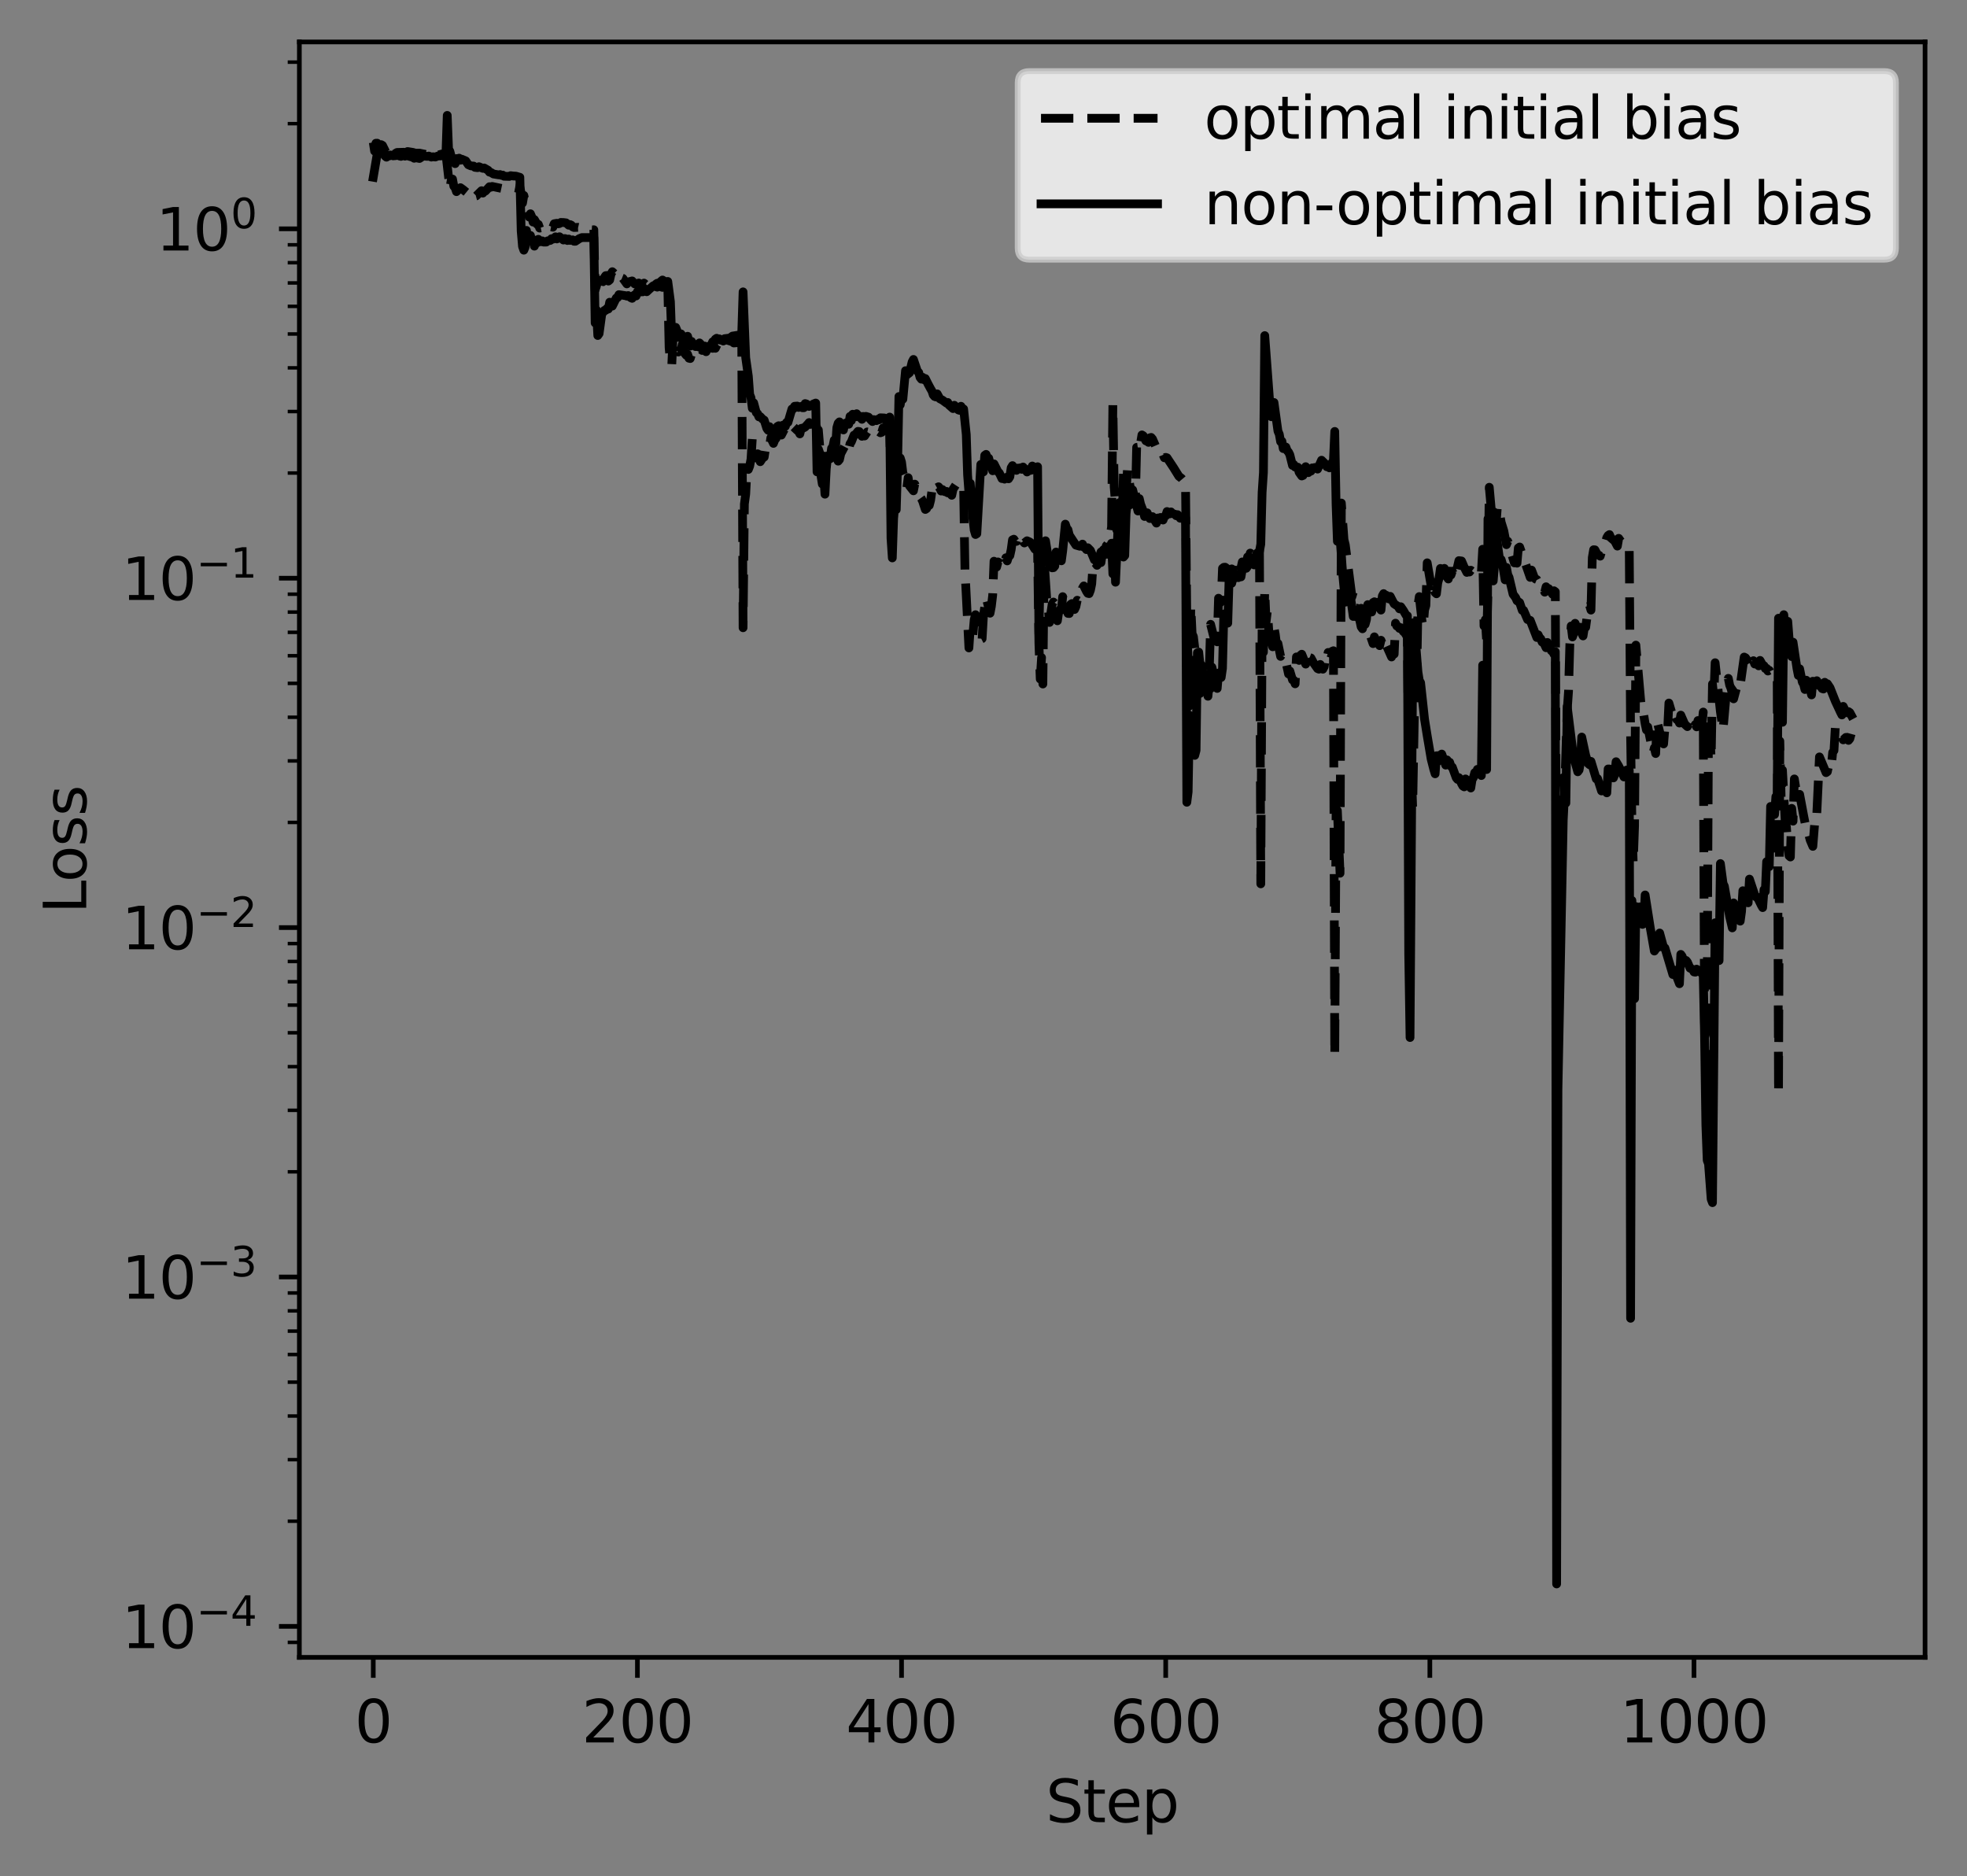 <?xml version="1.0" encoding="utf-8" standalone="no"?>
<!DOCTYPE svg PUBLIC "-//W3C//DTD SVG 1.1//EN"
  "http://www.w3.org/Graphics/SVG/1.1/DTD/svg11.dtd">
<svg xmlns:xlink="http://www.w3.org/1999/xlink" width="337.578pt" height="321.956pt" viewBox="0 0 337.578 321.956" xmlns="http://www.w3.org/2000/svg" version="1.1">
 <rect x="0" y="0" width="337.578" height="321.956" fill="#808080" stroke="none"/>
 <defs>
  <style type="text/css">*{stroke-linejoin: round; stroke-linecap: butt}</style>
 </defs>
 <g id="figure_1">
  <g id="patch_1">
   <path d="M 0 321.956 
L 337.578 321.956 
L 337.578 0 
L 0 0 
L 0 321.956 
z
" style="fill: none"/>
  </g>
  <g id="axes_1">
   <g id="patch_2">
    <path d="M 51.378 284.4 
L 330.378 284.4 
L 330.378 7.2 
L 51.378 7.2 
L 51.378 284.4 
z
" style="fill: none"/>
   </g>
   <g id="matplotlib.axis_1">
    <g id="xtick_1">
     <g id="line2d_1">
      <defs>
       <path id="ma3cf58ed29" d="M 0 0 
L 0 3.5 
" style="stroke: #000000; stroke-width: 0.8"/>
      </defs>
      <g>
       <use xlink:href="#ma3cf58ed29" x="64.06" y="284.4" style="stroke: #000000; stroke-width: 0.8"/>
      </g>
     </g>
     <g id="text_1">
      <!-- 0 -->
      <g transform="translate(60.879 298.998) scale(0.1 -0.1)">
       <defs>
        <path id="DejaVuSans-30" d="M 2034 4250 
Q 1547 4250 1301 3770 
Q 1056 3291 1056 2328 
Q 1056 1369 1301 889 
Q 1547 409 2034 409 
Q 2525 409 2770 889 
Q 3016 1369 3016 2328 
Q 3016 3291 2770 3770 
Q 2525 4250 2034 4250 
z
M 2034 4750 
Q 2819 4750 3233 4129 
Q 3647 3509 3647 2328 
Q 3647 1150 3233 529 
Q 2819 -91 2034 -91 
Q 1250 -91 836 529 
Q 422 1150 422 2328 
Q 422 3509 836 4129 
Q 1250 4750 2034 4750 
z
" transform="scale(0.016)"/>
       </defs>
       <use xlink:href="#DejaVuSans-30"/>
      </g>
     </g>
    </g>
    <g id="xtick_2">
     <g id="line2d_2">
      <g>
       <use xlink:href="#ma3cf58ed29" x="109.393" y="284.4" style="stroke: #000000; stroke-width: 0.8"/>
      </g>
     </g>
     <g id="text_2">
      <!-- 200 -->
      <g transform="translate(99.849 298.998) scale(0.1 -0.1)">
       <defs>
        <path id="DejaVuSans-32" d="M 1228 531 
L 3431 531 
L 3431 0 
L 469 0 
L 469 531 
Q 828 903 1448 1529 
Q 2069 2156 2228 2338 
Q 2531 2678 2651 2914 
Q 2772 3150 2772 3378 
Q 2772 3750 2511 3984 
Q 2250 4219 1831 4219 
Q 1534 4219 1204 4116 
Q 875 4013 500 3803 
L 500 4441 
Q 881 4594 1212 4672 
Q 1544 4750 1819 4750 
Q 2544 4750 2975 4387 
Q 3406 4025 3406 3419 
Q 3406 3131 3298 2873 
Q 3191 2616 2906 2266 
Q 2828 2175 2409 1742 
Q 1991 1309 1228 531 
z
" transform="scale(0.016)"/>
       </defs>
       <use xlink:href="#DejaVuSans-32"/>
       <use xlink:href="#DejaVuSans-30" x="63.623"/>
       <use xlink:href="#DejaVuSans-30" x="127.246"/>
      </g>
     </g>
    </g>
    <g id="xtick_3">
     <g id="line2d_3">
      <g>
       <use xlink:href="#ma3cf58ed29" x="154.725" y="284.4" style="stroke: #000000; stroke-width: 0.8"/>
      </g>
     </g>
     <g id="text_3">
      <!-- 400 -->
      <g transform="translate(145.182 298.998) scale(0.1 -0.1)">
       <defs>
        <path id="DejaVuSans-34" d="M 2419 4116 
L 825 1625 
L 2419 1625 
L 2419 4116 
z
M 2253 4666 
L 3047 4666 
L 3047 1625 
L 3713 1625 
L 3713 1100 
L 3047 1100 
L 3047 0 
L 2419 0 
L 2419 1100 
L 313 1100 
L 313 1709 
L 2253 4666 
z
" transform="scale(0.016)"/>
       </defs>
       <use xlink:href="#DejaVuSans-34"/>
       <use xlink:href="#DejaVuSans-30" x="63.623"/>
       <use xlink:href="#DejaVuSans-30" x="127.246"/>
      </g>
     </g>
    </g>
    <g id="xtick_4">
     <g id="line2d_4">
      <g>
       <use xlink:href="#ma3cf58ed29" x="200.058" y="284.4" style="stroke: #000000; stroke-width: 0.8"/>
      </g>
     </g>
     <g id="text_4">
      <!-- 600 -->
      <g transform="translate(190.514 298.998) scale(0.1 -0.1)">
       <defs>
        <path id="DejaVuSans-36" d="M 2113 2584 
Q 1688 2584 1439 2293 
Q 1191 2003 1191 1497 
Q 1191 994 1439 701 
Q 1688 409 2113 409 
Q 2538 409 2786 701 
Q 3034 994 3034 1497 
Q 3034 2003 2786 2293 
Q 2538 2584 2113 2584 
z
M 3366 4563 
L 3366 3988 
Q 3128 4100 2886 4159 
Q 2644 4219 2406 4219 
Q 1781 4219 1451 3797 
Q 1122 3375 1075 2522 
Q 1259 2794 1537 2939 
Q 1816 3084 2150 3084 
Q 2853 3084 3261 2657 
Q 3669 2231 3669 1497 
Q 3669 778 3244 343 
Q 2819 -91 2113 -91 
Q 1303 -91 875 529 
Q 447 1150 447 2328 
Q 447 3434 972 4092 
Q 1497 4750 2381 4750 
Q 2619 4750 2861 4703 
Q 3103 4656 3366 4563 
z
" transform="scale(0.016)"/>
       </defs>
       <use xlink:href="#DejaVuSans-36"/>
       <use xlink:href="#DejaVuSans-30" x="63.623"/>
       <use xlink:href="#DejaVuSans-30" x="127.246"/>
      </g>
     </g>
    </g>
    <g id="xtick_5">
     <g id="line2d_5">
      <g>
       <use xlink:href="#ma3cf58ed29" x="245.391" y="284.4" style="stroke: #000000; stroke-width: 0.8"/>
      </g>
     </g>
     <g id="text_5">
      <!-- 800 -->
      <g transform="translate(235.847 298.998) scale(0.1 -0.1)">
       <defs>
        <path id="DejaVuSans-38" d="M 2034 2216 
Q 1584 2216 1326 1975 
Q 1069 1734 1069 1313 
Q 1069 891 1326 650 
Q 1584 409 2034 409 
Q 2484 409 2743 651 
Q 3003 894 3003 1313 
Q 3003 1734 2745 1975 
Q 2488 2216 2034 2216 
z
M 1403 2484 
Q 997 2584 770 2862 
Q 544 3141 544 3541 
Q 544 4100 942 4425 
Q 1341 4750 2034 4750 
Q 2731 4750 3128 4425 
Q 3525 4100 3525 3541 
Q 3525 3141 3298 2862 
Q 3072 2584 2669 2484 
Q 3125 2378 3379 2068 
Q 3634 1759 3634 1313 
Q 3634 634 3220 271 
Q 2806 -91 2034 -91 
Q 1263 -91 848 271 
Q 434 634 434 1313 
Q 434 1759 690 2068 
Q 947 2378 1403 2484 
z
M 1172 3481 
Q 1172 3119 1398 2916 
Q 1625 2713 2034 2713 
Q 2441 2713 2670 2916 
Q 2900 3119 2900 3481 
Q 2900 3844 2670 4047 
Q 2441 4250 2034 4250 
Q 1625 4250 1398 4047 
Q 1172 3844 1172 3481 
z
" transform="scale(0.016)"/>
       </defs>
       <use xlink:href="#DejaVuSans-38"/>
       <use xlink:href="#DejaVuSans-30" x="63.623"/>
       <use xlink:href="#DejaVuSans-30" x="127.246"/>
      </g>
     </g>
    </g>
    <g id="xtick_6">
     <g id="line2d_6">
      <g>
       <use xlink:href="#ma3cf58ed29" x="290.723" y="284.4" style="stroke: #000000; stroke-width: 0.8"/>
      </g>
     </g>
     <g id="text_6">
      <!-- 1000 -->
      <g transform="translate(277.998 298.998) scale(0.1 -0.1)">
       <defs>
        <path id="DejaVuSans-31" d="M 794 531 
L 1825 531 
L 1825 4091 
L 703 3866 
L 703 4441 
L 1819 4666 
L 2450 4666 
L 2450 531 
L 3481 531 
L 3481 0 
L 794 0 
L 794 531 
z
" transform="scale(0.016)"/>
       </defs>
       <use xlink:href="#DejaVuSans-31"/>
       <use xlink:href="#DejaVuSans-30" x="63.623"/>
       <use xlink:href="#DejaVuSans-30" x="127.246"/>
       <use xlink:href="#DejaVuSans-30" x="190.869"/>
      </g>
     </g>
    </g>
    <g id="text_7">
     <!-- Step -->
     <g transform="translate(179.493 312.677) scale(0.1 -0.1)">
      <defs>
       <path id="DejaVuSans-53" d="M 3425 4513 
L 3425 3897 
Q 3066 4069 2747 4153 
Q 2428 4238 2131 4238 
Q 1616 4238 1336 4038 
Q 1056 3838 1056 3469 
Q 1056 3159 1242 3001 
Q 1428 2844 1947 2747 
L 2328 2669 
Q 3034 2534 3370 2195 
Q 3706 1856 3706 1288 
Q 3706 609 3251 259 
Q 2797 -91 1919 -91 
Q 1588 -91 1214 -16 
Q 841 59 441 206 
L 441 856 
Q 825 641 1194 531 
Q 1563 422 1919 422 
Q 2459 422 2753 634 
Q 3047 847 3047 1241 
Q 3047 1584 2836 1778 
Q 2625 1972 2144 2069 
L 1759 2144 
Q 1053 2284 737 2584 
Q 422 2884 422 3419 
Q 422 4038 858 4394 
Q 1294 4750 2059 4750 
Q 2388 4750 2728 4690 
Q 3069 4631 3425 4513 
z
" transform="scale(0.016)"/>
       <path id="DejaVuSans-74" d="M 1172 4494 
L 1172 3500 
L 2356 3500 
L 2356 3053 
L 1172 3053 
L 1172 1153 
Q 1172 725 1289 603 
Q 1406 481 1766 481 
L 2356 481 
L 2356 0 
L 1766 0 
Q 1100 0 847 248 
Q 594 497 594 1153 
L 594 3053 
L 172 3053 
L 172 3500 
L 594 3500 
L 594 4494 
L 1172 4494 
z
" transform="scale(0.016)"/>
       <path id="DejaVuSans-65" d="M 3597 1894 
L 3597 1613 
L 953 1613 
Q 991 1019 1311 708 
Q 1631 397 2203 397 
Q 2534 397 2845 478 
Q 3156 559 3463 722 
L 3463 178 
Q 3153 47 2828 -22 
Q 2503 -91 2169 -91 
Q 1331 -91 842 396 
Q 353 884 353 1716 
Q 353 2575 817 3079 
Q 1281 3584 2069 3584 
Q 2775 3584 3186 3129 
Q 3597 2675 3597 1894 
z
M 3022 2063 
Q 3016 2534 2758 2815 
Q 2500 3097 2075 3097 
Q 1594 3097 1305 2825 
Q 1016 2553 972 2059 
L 3022 2063 
z
" transform="scale(0.016)"/>
       <path id="DejaVuSans-70" d="M 1159 525 
L 1159 -1331 
L 581 -1331 
L 581 3500 
L 1159 3500 
L 1159 2969 
Q 1341 3281 1617 3432 
Q 1894 3584 2278 3584 
Q 2916 3584 3314 3078 
Q 3713 2572 3713 1747 
Q 3713 922 3314 415 
Q 2916 -91 2278 -91 
Q 1894 -91 1617 61 
Q 1341 213 1159 525 
z
M 3116 1747 
Q 3116 2381 2855 2742 
Q 2594 3103 2138 3103 
Q 1681 3103 1420 2742 
Q 1159 2381 1159 1747 
Q 1159 1113 1420 752 
Q 1681 391 2138 391 
Q 2594 391 2855 752 
Q 3116 1113 3116 1747 
z
" transform="scale(0.016)"/>
      </defs>
      <use xlink:href="#DejaVuSans-53"/>
      <use xlink:href="#DejaVuSans-74" x="63.477"/>
      <use xlink:href="#DejaVuSans-65" x="102.686"/>
      <use xlink:href="#DejaVuSans-70" x="164.209"/>
     </g>
    </g>
   </g>
   <g id="matplotlib.axis_2">
    <g id="ytick_1">
     <g id="line2d_7">
      <defs>
       <path id="mfd5522d1e9" d="M 0 0 
L -3.5 0 
" style="stroke: #000000; stroke-width: 0.8"/>
      </defs>
      <g>
       <use xlink:href="#mfd5522d1e9" x="51.378" y="279.08" style="stroke: #000000; stroke-width: 0.8"/>
      </g>
     </g>
     <g id="text_8">
      <!-- $\mathdefault{10^{-4}}$ -->
      <g transform="translate(20.878 282.88) scale(0.1 -0.1)">
       <defs>
        <path id="DejaVuSans-2212" d="M 678 2272 
L 4684 2272 
L 4684 1741 
L 678 1741 
L 678 2272 
z
" transform="scale(0.016)"/>
       </defs>
       <use xlink:href="#DejaVuSans-31" transform="translate(0 0.684)"/>
       <use xlink:href="#DejaVuSans-30" transform="translate(63.623 0.684)"/>
       <use xlink:href="#DejaVuSans-2212" transform="translate(128.203 38.966) scale(0.7)"/>
       <use xlink:href="#DejaVuSans-34" transform="translate(186.855 38.966) scale(0.7)"/>
      </g>
     </g>
    </g>
    <g id="ytick_2">
     <g id="line2d_8">
      <g>
       <use xlink:href="#mfd5522d1e9" x="51.378" y="219.127" style="stroke: #000000; stroke-width: 0.8"/>
      </g>
     </g>
     <g id="text_9">
      <!-- $\mathdefault{10^{-3}}$ -->
      <g transform="translate(20.878 222.926) scale(0.1 -0.1)">
       <defs>
        <path id="DejaVuSans-33" d="M 2597 2516 
Q 3050 2419 3304 2112 
Q 3559 1806 3559 1356 
Q 3559 666 3084 287 
Q 2609 -91 1734 -91 
Q 1441 -91 1130 -33 
Q 819 25 488 141 
L 488 750 
Q 750 597 1062 519 
Q 1375 441 1716 441 
Q 2309 441 2620 675 
Q 2931 909 2931 1356 
Q 2931 1769 2642 2001 
Q 2353 2234 1838 2234 
L 1294 2234 
L 1294 2753 
L 1863 2753 
Q 2328 2753 2575 2939 
Q 2822 3125 2822 3475 
Q 2822 3834 2567 4026 
Q 2313 4219 1838 4219 
Q 1578 4219 1281 4162 
Q 984 4106 628 3988 
L 628 4550 
Q 988 4650 1302 4700 
Q 1616 4750 1894 4750 
Q 2613 4750 3031 4423 
Q 3450 4097 3450 3541 
Q 3450 3153 3228 2886 
Q 3006 2619 2597 2516 
z
" transform="scale(0.016)"/>
       </defs>
       <use xlink:href="#DejaVuSans-31" transform="translate(0 0.766)"/>
       <use xlink:href="#DejaVuSans-30" transform="translate(63.623 0.766)"/>
       <use xlink:href="#DejaVuSans-2212" transform="translate(128.203 39.047) scale(0.7)"/>
       <use xlink:href="#DejaVuSans-33" transform="translate(186.855 39.047) scale(0.7)"/>
      </g>
     </g>
    </g>
    <g id="ytick_3">
     <g id="line2d_9">
      <g>
       <use xlink:href="#mfd5522d1e9" x="51.378" y="159.173" style="stroke: #000000; stroke-width: 0.8"/>
      </g>
     </g>
     <g id="text_10">
      <!-- $\mathdefault{10^{-2}}$ -->
      <g transform="translate(20.878 162.973) scale(0.1 -0.1)">
       <use xlink:href="#DejaVuSans-31" transform="translate(0 0.766)"/>
       <use xlink:href="#DejaVuSans-30" transform="translate(63.623 0.766)"/>
       <use xlink:href="#DejaVuSans-2212" transform="translate(128.203 39.047) scale(0.7)"/>
       <use xlink:href="#DejaVuSans-32" transform="translate(186.855 39.047) scale(0.7)"/>
      </g>
     </g>
    </g>
    <g id="ytick_4">
     <g id="line2d_10">
      <g>
       <use xlink:href="#mfd5522d1e9" x="51.378" y="99.22" style="stroke: #000000; stroke-width: 0.8"/>
      </g>
     </g>
     <g id="text_11">
      <!-- $\mathdefault{10^{-1}}$ -->
      <g transform="translate(20.878 103.019) scale(0.1 -0.1)">
       <use xlink:href="#DejaVuSans-31" transform="translate(0 0.684)"/>
       <use xlink:href="#DejaVuSans-30" transform="translate(63.623 0.684)"/>
       <use xlink:href="#DejaVuSans-2212" transform="translate(128.203 38.966) scale(0.7)"/>
       <use xlink:href="#DejaVuSans-31" transform="translate(186.855 38.966) scale(0.7)"/>
      </g>
     </g>
    </g>
    <g id="ytick_5">
     <g id="line2d_11">
      <g>
       <use xlink:href="#mfd5522d1e9" x="51.378" y="39.266" style="stroke: #000000; stroke-width: 0.8"/>
      </g>
     </g>
     <g id="text_12">
      <!-- $\mathdefault{10^{0}}$ -->
      <g transform="translate(26.778 43.065) scale(0.1 -0.1)">
       <use xlink:href="#DejaVuSans-31" transform="translate(0 0.766)"/>
       <use xlink:href="#DejaVuSans-30" transform="translate(63.623 0.766)"/>
       <use xlink:href="#DejaVuSans-30" transform="translate(128.203 39.047) scale(0.7)"/>
      </g>
     </g>
    </g>
    <g id="ytick_6">
     <g id="line2d_12">
      <defs>
       <path id="me88655ebff" d="M 0 0 
L -2 0 
" style="stroke: #000000; stroke-width: 0.6"/>
      </defs>
      <g>
       <use xlink:href="#me88655ebff" x="51.378" y="281.824" style="stroke: #000000; stroke-width: 0.6"/>
      </g>
     </g>
    </g>
    <g id="ytick_7">
     <g id="line2d_13">
      <g>
       <use xlink:href="#me88655ebff" x="51.378" y="261.033" style="stroke: #000000; stroke-width: 0.6"/>
      </g>
     </g>
    </g>
    <g id="ytick_8">
     <g id="line2d_14">
      <g>
       <use xlink:href="#me88655ebff" x="51.378" y="250.475" style="stroke: #000000; stroke-width: 0.6"/>
      </g>
     </g>
    </g>
    <g id="ytick_9">
     <g id="line2d_15">
      <g>
       <use xlink:href="#me88655ebff" x="51.378" y="242.985" style="stroke: #000000; stroke-width: 0.6"/>
      </g>
     </g>
    </g>
    <g id="ytick_10">
     <g id="line2d_16">
      <g>
       <use xlink:href="#me88655ebff" x="51.378" y="237.175" style="stroke: #000000; stroke-width: 0.6"/>
      </g>
     </g>
    </g>
    <g id="ytick_11">
     <g id="line2d_17">
      <g>
       <use xlink:href="#me88655ebff" x="51.378" y="232.428" style="stroke: #000000; stroke-width: 0.6"/>
      </g>
     </g>
    </g>
    <g id="ytick_12">
     <g id="line2d_18">
      <g>
       <use xlink:href="#me88655ebff" x="51.378" y="228.414" style="stroke: #000000; stroke-width: 0.6"/>
      </g>
     </g>
    </g>
    <g id="ytick_13">
     <g id="line2d_19">
      <g>
       <use xlink:href="#me88655ebff" x="51.378" y="224.937" style="stroke: #000000; stroke-width: 0.6"/>
      </g>
     </g>
    </g>
    <g id="ytick_14">
     <g id="line2d_20">
      <g>
       <use xlink:href="#me88655ebff" x="51.378" y="221.87" style="stroke: #000000; stroke-width: 0.6"/>
      </g>
     </g>
    </g>
    <g id="ytick_15">
     <g id="line2d_21">
      <g>
       <use xlink:href="#me88655ebff" x="51.378" y="201.079" style="stroke: #000000; stroke-width: 0.6"/>
      </g>
     </g>
    </g>
    <g id="ytick_16">
     <g id="line2d_22">
      <g>
       <use xlink:href="#me88655ebff" x="51.378" y="190.522" style="stroke: #000000; stroke-width: 0.6"/>
      </g>
     </g>
    </g>
    <g id="ytick_17">
     <g id="line2d_23">
      <g>
       <use xlink:href="#me88655ebff" x="51.378" y="183.031" style="stroke: #000000; stroke-width: 0.6"/>
      </g>
     </g>
    </g>
    <g id="ytick_18">
     <g id="line2d_24">
      <g>
       <use xlink:href="#me88655ebff" x="51.378" y="177.221" style="stroke: #000000; stroke-width: 0.6"/>
      </g>
     </g>
    </g>
    <g id="ytick_19">
     <g id="line2d_25">
      <g>
       <use xlink:href="#me88655ebff" x="51.378" y="172.474" style="stroke: #000000; stroke-width: 0.6"/>
      </g>
     </g>
    </g>
    <g id="ytick_20">
     <g id="line2d_26">
      <g>
       <use xlink:href="#me88655ebff" x="51.378" y="168.46" style="stroke: #000000; stroke-width: 0.6"/>
      </g>
     </g>
    </g>
    <g id="ytick_21">
     <g id="line2d_27">
      <g>
       <use xlink:href="#me88655ebff" x="51.378" y="164.983" style="stroke: #000000; stroke-width: 0.6"/>
      </g>
     </g>
    </g>
    <g id="ytick_22">
     <g id="line2d_28">
      <g>
       <use xlink:href="#me88655ebff" x="51.378" y="161.917" style="stroke: #000000; stroke-width: 0.6"/>
      </g>
     </g>
    </g>
    <g id="ytick_23">
     <g id="line2d_29">
      <g>
       <use xlink:href="#me88655ebff" x="51.378" y="141.125" style="stroke: #000000; stroke-width: 0.6"/>
      </g>
     </g>
    </g>
    <g id="ytick_24">
     <g id="line2d_30">
      <g>
       <use xlink:href="#me88655ebff" x="51.378" y="130.568" style="stroke: #000000; stroke-width: 0.6"/>
      </g>
     </g>
    </g>
    <g id="ytick_25">
     <g id="line2d_31">
      <g>
       <use xlink:href="#me88655ebff" x="51.378" y="123.078" style="stroke: #000000; stroke-width: 0.6"/>
      </g>
     </g>
    </g>
    <g id="ytick_26">
     <g id="line2d_32">
      <g>
       <use xlink:href="#me88655ebff" x="51.378" y="117.268" style="stroke: #000000; stroke-width: 0.6"/>
      </g>
     </g>
    </g>
    <g id="ytick_27">
     <g id="line2d_33">
      <g>
       <use xlink:href="#me88655ebff" x="51.378" y="112.52" style="stroke: #000000; stroke-width: 0.6"/>
      </g>
     </g>
    </g>
    <g id="ytick_28">
     <g id="line2d_34">
      <g>
       <use xlink:href="#me88655ebff" x="51.378" y="108.507" style="stroke: #000000; stroke-width: 0.6"/>
      </g>
     </g>
    </g>
    <g id="ytick_29">
     <g id="line2d_35">
      <g>
       <use xlink:href="#me88655ebff" x="51.378" y="105.03" style="stroke: #000000; stroke-width: 0.6"/>
      </g>
     </g>
    </g>
    <g id="ytick_30">
     <g id="line2d_36">
      <g>
       <use xlink:href="#me88655ebff" x="51.378" y="101.963" style="stroke: #000000; stroke-width: 0.6"/>
      </g>
     </g>
    </g>
    <g id="ytick_31">
     <g id="line2d_37">
      <g>
       <use xlink:href="#me88655ebff" x="51.378" y="81.172" style="stroke: #000000; stroke-width: 0.6"/>
      </g>
     </g>
    </g>
    <g id="ytick_32">
     <g id="line2d_38">
      <g>
       <use xlink:href="#me88655ebff" x="51.378" y="70.615" style="stroke: #000000; stroke-width: 0.6"/>
      </g>
     </g>
    </g>
    <g id="ytick_33">
     <g id="line2d_39">
      <g>
       <use xlink:href="#me88655ebff" x="51.378" y="63.124" style="stroke: #000000; stroke-width: 0.6"/>
      </g>
     </g>
    </g>
    <g id="ytick_34">
     <g id="line2d_40">
      <g>
       <use xlink:href="#me88655ebff" x="51.378" y="57.314" style="stroke: #000000; stroke-width: 0.6"/>
      </g>
     </g>
    </g>
    <g id="ytick_35">
     <g id="line2d_41">
      <g>
       <use xlink:href="#me88655ebff" x="51.378" y="52.567" style="stroke: #000000; stroke-width: 0.6"/>
      </g>
     </g>
    </g>
    <g id="ytick_36">
     <g id="line2d_42">
      <g>
       <use xlink:href="#me88655ebff" x="51.378" y="48.553" style="stroke: #000000; stroke-width: 0.6"/>
      </g>
     </g>
    </g>
    <g id="ytick_37">
     <g id="line2d_43">
      <g>
       <use xlink:href="#me88655ebff" x="51.378" y="45.076" style="stroke: #000000; stroke-width: 0.6"/>
      </g>
     </g>
    </g>
    <g id="ytick_38">
     <g id="line2d_44">
      <g>
       <use xlink:href="#me88655ebff" x="51.378" y="42.009" style="stroke: #000000; stroke-width: 0.6"/>
      </g>
     </g>
    </g>
    <g id="ytick_39">
     <g id="line2d_45">
      <g>
       <use xlink:href="#me88655ebff" x="51.378" y="21.218" style="stroke: #000000; stroke-width: 0.6"/>
      </g>
     </g>
    </g>
    <g id="ytick_40">
     <g id="line2d_46">
      <g>
       <use xlink:href="#me88655ebff" x="51.378" y="10.661" style="stroke: #000000; stroke-width: 0.6"/>
      </g>
     </g>
    </g>
    <g id="text_13">
     <!-- Loss -->
     <g transform="translate(14.798 156.767) rotate(-90) scale(0.1 -0.1)">
      <defs>
       <path id="DejaVuSans-4c" d="M 628 4666 
L 1259 4666 
L 1259 531 
L 3531 531 
L 3531 0 
L 628 0 
L 628 4666 
z
" transform="scale(0.016)"/>
       <path id="DejaVuSans-6f" d="M 1959 3097 
Q 1497 3097 1228 2736 
Q 959 2375 959 1747 
Q 959 1119 1226 758 
Q 1494 397 1959 397 
Q 2419 397 2687 759 
Q 2956 1122 2956 1747 
Q 2956 2369 2687 2733 
Q 2419 3097 1959 3097 
z
M 1959 3584 
Q 2709 3584 3137 3096 
Q 3566 2609 3566 1747 
Q 3566 888 3137 398 
Q 2709 -91 1959 -91 
Q 1206 -91 779 398 
Q 353 888 353 1747 
Q 353 2609 779 3096 
Q 1206 3584 1959 3584 
z
" transform="scale(0.016)"/>
       <path id="DejaVuSans-73" d="M 2834 3397 
L 2834 2853 
Q 2591 2978 2328 3040 
Q 2066 3103 1784 3103 
Q 1356 3103 1142 2972 
Q 928 2841 928 2578 
Q 928 2378 1081 2264 
Q 1234 2150 1697 2047 
L 1894 2003 
Q 2506 1872 2764 1633 
Q 3022 1394 3022 966 
Q 3022 478 2636 193 
Q 2250 -91 1575 -91 
Q 1294 -91 989 -36 
Q 684 19 347 128 
L 347 722 
Q 666 556 975 473 
Q 1284 391 1588 391 
Q 1994 391 2212 530 
Q 2431 669 2431 922 
Q 2431 1156 2273 1281 
Q 2116 1406 1581 1522 
L 1381 1569 
Q 847 1681 609 1914 
Q 372 2147 372 2553 
Q 372 3047 722 3315 
Q 1072 3584 1716 3584 
Q 2034 3584 2315 3537 
Q 2597 3491 2834 3397 
z
" transform="scale(0.016)"/>
      </defs>
      <use xlink:href="#DejaVuSans-4c"/>
      <use xlink:href="#DejaVuSans-6f" x="53.963"/>
      <use xlink:href="#DejaVuSans-73" x="115.145"/>
      <use xlink:href="#DejaVuSans-73" x="167.244"/>
     </g>
    </g>
   </g>
   <g id="line2d_47">
    <path d="M 64.06 24.444 
L 64.287 25.923 
L 64.513 24.579 
L 64.74 24.573 
L 65.193 25.085 
L 65.42 24.82 
L 65.647 24.954 
L 66.1 25.87 
L 66.327 26.5 
L 66.553 26.501 
L 66.78 26.021 
L 67.46 26.577 
L 68.14 26.159 
L 69.273 26.127 
L 69.5 26.225 
L 69.953 26.003 
L 70.86 26.149 
L 71.313 26.283 
L 71.993 26.278 
L 72.9 26.464 
L 73.353 26.589 
L 74.26 26.826 
L 74.486 26.63 
L 75.166 26.619 
L 75.846 26.426 
L 76.073 26.516 
L 76.526 26.426 
L 77.206 32.337 
L 77.433 30.957 
L 77.66 30.73 
L 77.886 31.953 
L 78.113 32.221 
L 78.34 32.886 
L 79.02 32.206 
L 79.473 32.533 
L 80.833 33.643 
L 81.06 33.277 
L 81.286 33.192 
L 81.513 33.672 
L 81.74 33.612 
L 82.646 32.723 
L 82.873 33.134 
L 83.1 32.838 
L 83.326 32.782 
L 84.006 32.04 
L 84.233 32.134 
L 84.46 31.99 
L 86.273 32.375 
L 86.726 32.258 
L 87.406 32.298 
L 88.086 32.16 
L 88.766 32.292 
L 88.993 32.385 
L 89.22 32.124 
L 89.446 33.155 
L 89.673 34.847 
L 89.9 33.527 
L 90.806 37.237 
L 91.033 36.68 
L 91.26 37.207 
L 91.486 38.109 
L 91.713 37.676 
L 92.166 38.478 
L 92.393 38.502 
L 92.62 39.139 
L 92.846 39.094 
L 93.073 38.761 
L 93.526 38.879 
L 93.753 38.583 
L 94.206 39.1 
L 94.433 38.907 
L 94.886 38.989 
L 95.113 38.391 
L 95.566 38.309 
L 95.793 38.407 
L 96.019 38.358 
L 96.246 38.17 
L 96.699 38.183 
L 97.153 38.243 
L 97.606 38.647 
L 97.833 38.537 
L 98.059 38.644 
L 98.286 38.935 
L 98.513 39.037 
L 99.193 39.007 
L 99.646 39.11 
L 100.099 39.328 
L 100.326 39.308 
L 100.779 39.381 
L 101.686 39.447 
L 101.913 39.423 
L 102.139 49.719 
L 102.366 49.058 
L 102.593 47.993 
L 102.819 50.206 
L 103.046 48.606 
L 103.273 48.354 
L 103.499 48.323 
L 103.726 47.616 
L 103.953 47.298 
L 104.179 47.273 
L 104.406 48.231 
L 104.633 48.04 
L 104.859 47.034 
L 105.086 46.626 
L 105.539 47.047 
L 105.766 46.943 
L 105.993 47.237 
L 106.219 46.767 
L 106.673 47.672 
L 106.899 47.764 
L 107.579 48.716 
L 107.806 48.389 
L 108.259 48.265 
L 108.486 48.206 
L 108.939 48.725 
L 109.393 48.73 
L 109.619 48.561 
L 109.846 48.809 
L 110.073 48.791 
L 110.299 48.918 
L 110.526 48.579 
L 110.753 48.78 
L 110.979 48.76 
L 111.206 48.583 
L 111.433 48.859 
L 111.659 48.923 
L 111.886 49.182 
L 112.339 49.375 
L 112.566 49.036 
L 112.793 49.273 
L 113.019 49.092 
L 113.699 49.312 
L 114.153 49.118 
L 114.606 49.173 
L 114.833 59.641 
L 115.059 62.162 
L 115.286 62.71 
L 115.513 57.612 
L 115.739 59.133 
L 115.966 59.117 
L 116.419 60.408 
L 116.646 60.092 
L 116.873 60.107 
L 117.099 59.082 
L 117.553 60.691 
L 117.779 60.964 
L 118.006 60.79 
L 118.233 61.469 
L 118.459 61.523 
L 118.686 60.769 
L 118.912 60.752 
L 119.139 60.16 
L 119.366 60.695 
L 119.592 60.551 
L 119.819 60.558 
L 120.046 60.01 
L 120.272 59.962 
L 120.499 60.134 
L 120.726 59.568 
L 121.179 60.354 
L 121.406 59.739 
L 121.632 59.826 
L 121.859 59.636 
L 122.312 59.775 
L 122.539 59.426 
L 122.766 59.767 
L 123.219 58.809 
L 123.446 58.595 
L 123.672 58.56 
L 123.899 58.872 
L 124.126 58.491 
L 124.352 58.534 
L 124.579 58.297 
L 125.712 58.653 
L 125.939 58.854 
L 126.392 58.813 
L 126.619 58.441 
L 126.846 58.445 
L 127.072 58.705 
L 127.299 58.751 
L 127.526 107.72 
L 127.752 86.474 
L 127.979 84.799 
L 128.206 80.353 
L 128.432 80.557 
L 128.659 79.985 
L 128.886 78.787 
L 129.112 75.214 
L 129.566 77.859 
L 129.792 78.593 
L 130.019 77.869 
L 130.246 77.988 
L 130.472 79.227 
L 130.926 78.537 
L 131.152 78.438 
L 131.379 76.95 
L 131.606 76.871 
L 131.832 76.474 
L 132.059 76.734 
L 132.286 75.131 
L 132.739 76.083 
L 132.966 75.493 
L 133.192 75.224 
L 133.419 74.442 
L 133.872 74.405 
L 134.099 74.661 
L 134.552 73.785 
L 134.779 73.413 
L 135.006 73.526 
L 135.232 73.448 
L 135.459 73.06 
L 135.686 73.339 
L 135.912 72.999 
L 136.819 73.86 
L 137.046 74.001 
L 137.272 74.454 
L 137.499 73.509 
L 137.952 73.411 
L 138.179 73.276 
L 138.632 72.789 
L 138.859 72.507 
L 139.086 72.828 
L 139.992 71.43 
L 140.219 74.78 
L 140.446 73.774 
L 140.672 76.479 
L 140.899 77.417 
L 141.352 79.921 
L 141.579 78.991 
L 141.805 80.014 
L 142.032 77.311 
L 142.259 76.68 
L 142.485 77.359 
L 142.712 78.497 
L 142.939 77.887 
L 143.165 77.801 
L 143.845 79.132 
L 144.072 78.861 
L 144.299 77.846 
L 144.979 76.558 
L 145.205 77.519 
L 145.432 77.573 
L 145.659 77.094 
L 145.885 76.146 
L 146.112 75.803 
L 146.565 74.666 
L 146.792 74.583 
L 147.245 74.018 
L 147.472 74.048 
L 147.925 74.867 
L 148.152 74.734 
L 148.379 74.814 
L 148.832 74.118 
L 149.059 74.171 
L 149.512 73.928 
L 149.739 73.993 
L 149.965 74.301 
L 150.192 74.325 
L 150.419 74.205 
L 150.645 73.958 
L 151.099 74.263 
L 151.325 74.182 
L 151.552 73.42 
L 151.779 73.432 
L 152.005 73.745 
L 152.232 73.564 
L 152.685 74.086 
L 152.912 81.929 
L 153.139 78.273 
L 153.365 81.858 
L 153.592 78.544 
L 153.819 79.709 
L 154.045 79.759 
L 154.272 81.002 
L 154.499 78.586 
L 154.725 79.307 
L 154.952 81.153 
L 155.179 81.679 
L 155.632 83.696 
L 155.859 81.97 
L 156.085 83.364 
L 156.765 84.223 
L 156.992 83.08 
L 157.672 84.922 
L 158.125 85.552 
L 158.352 86.031 
L 158.805 87.423 
L 159.032 87.266 
L 159.259 86.727 
L 159.485 86.719 
L 159.712 85.841 
L 159.939 84.192 
L 160.165 84.902 
L 160.392 84.543 
L 160.619 83.769 
L 161.072 83.53 
L 161.299 83.787 
L 161.525 84.264 
L 161.752 84.009 
L 161.979 84.296 
L 162.205 84.382 
L 162.432 84.32 
L 162.659 84.575 
L 162.885 84.475 
L 163.339 84.99 
L 163.565 83.932 
L 164.019 83.247 
L 164.245 82.878 
L 164.698 83.032 
L 164.925 83.153 
L 165.378 83.801 
L 165.605 97.762 
L 166.285 111.184 
L 166.512 107.776 
L 166.738 108.927 
L 166.965 108.938 
L 167.192 106.336 
L 167.418 105.481 
L 167.645 106.476 
L 167.872 106.965 
L 168.325 109.715 
L 168.552 109.598 
L 168.778 105.67 
L 169.232 102.519 
L 169.912 105.225 
L 170.138 104.041 
L 170.365 102.138 
L 170.592 96.3 
L 170.818 96.676 
L 171.045 97.305 
L 171.272 96.425 
L 171.498 96.567 
L 171.725 96.861 
L 171.952 96.495 
L 172.405 96.974 
L 172.632 95.713 
L 172.858 96.249 
L 173.085 95.524 
L 173.312 95.341 
L 173.538 94.314 
L 173.765 92.634 
L 173.992 92.527 
L 174.218 92.874 
L 174.445 92.898 
L 174.672 92.086 
L 174.898 92.474 
L 175.125 92.185 
L 175.578 92.907 
L 175.805 93.171 
L 176.258 92.796 
L 176.712 92.994 
L 176.938 93.164 
L 177.618 94.241 
L 177.845 94.345 
L 178.072 94.579 
L 178.298 110.389 
L 178.525 116.521 
L 178.752 112.831 
L 178.978 117.373 
L 179.205 96.333 
L 179.658 103.063 
L 179.885 104.172 
L 180.112 106.811 
L 180.565 103.698 
L 180.792 103.312 
L 181.018 103.589 
L 181.472 106.526 
L 181.698 104.949 
L 181.925 104.588 
L 182.152 104.67 
L 182.378 102.385 
L 182.832 103.968 
L 183.285 105.261 
L 183.512 105.277 
L 183.738 103.715 
L 183.965 103.564 
L 184.192 104.433 
L 184.418 104.582 
L 184.645 104.088 
L 184.872 102.999 
L 185.098 103.117 
L 185.325 103.081 
L 185.552 102.583 
L 185.778 100.916 
L 186.005 100.541 
L 186.458 101.459 
L 186.685 101.808 
L 186.912 101.863 
L 187.138 101.28 
L 187.365 100.175 
L 187.592 96.708 
L 187.818 96.429 
L 188.271 97.01 
L 188.498 95.821 
L 188.725 95.454 
L 188.951 94.715 
L 189.178 94.636 
L 189.405 94.31 
L 189.631 94.642 
L 189.858 93.652 
L 190.085 93.402 
L 190.311 91.96 
L 190.538 91.924 
L 190.765 90.424 
L 190.991 69.408 
L 191.218 83.562 
L 191.445 86.518 
L 191.671 90.954 
L 191.898 91.064 
L 192.125 86.238 
L 192.578 90.252 
L 192.805 81.138 
L 193.258 84.795 
L 193.485 80.645 
L 193.938 83.444 
L 194.391 85.544 
L 194.618 85.48 
L 194.845 86.322 
L 195.071 76.767 
L 195.298 76.738 
L 195.525 77.381 
L 195.978 74.631 
L 196.205 74.772 
L 196.658 75.648 
L 196.885 75.71 
L 197.111 75.907 
L 197.338 75.124 
L 197.565 75.061 
L 197.791 75.327 
L 198.471 76.896 
L 198.698 76.952 
L 198.925 77.188 
L 199.151 77.607 
L 199.378 77.462 
L 199.831 78.554 
L 200.058 78.485 
L 200.285 78.555 
L 201.418 80.266 
L 202.325 81.73 
L 202.778 82.075 
L 203.005 82.346 
L 203.231 82.807 
L 203.458 83.003 
L 203.685 106.717 
L 204.138 121.129 
L 204.365 103.962 
L 204.591 108.745 
L 204.818 109.245 
L 205.951 118.989 
L 206.178 115.997 
L 206.405 115.384 
L 206.858 118.011 
L 207.085 117.281 
L 207.311 114.402 
L 207.538 114.973 
L 207.765 107.128 
L 208.218 108.945 
L 208.445 109.777 
L 208.671 109.49 
L 208.898 110.137 
L 209.125 102.648 
L 209.351 103.478 
L 209.578 103.246 
L 209.805 97.526 
L 210.031 97.348 
L 210.258 97.327 
L 210.485 97.493 
L 210.711 98.011 
L 210.938 98.157 
L 211.165 97.987 
L 211.391 97.621 
L 211.844 97.91 
L 212.071 97.838 
L 212.298 98.372 
L 212.524 97.094 
L 212.751 96.956 
L 212.978 97.44 
L 213.204 96.422 
L 213.658 96.924 
L 213.884 97.228 
L 214.111 95.563 
L 214.338 95.859 
L 214.564 94.908 
L 214.791 95.05 
L 215.018 94.075 
L 215.244 94.121 
L 215.471 94.044 
L 215.698 94.415 
L 216.151 94.321 
L 216.378 151.664 
L 216.604 107.006 
L 216.831 111.913 
L 217.058 101.252 
L 217.284 106.759 
L 217.511 104.797 
L 217.738 108.06 
L 217.964 109.493 
L 218.191 109.969 
L 218.418 110.987 
L 218.644 107.643 
L 218.871 108.879 
L 219.098 110.733 
L 219.324 110.419 
L 219.778 112.636 
L 220.004 112.28 
L 220.231 112.299 
L 220.684 113.563 
L 221.138 115.65 
L 221.364 115.138 
L 221.818 116.667 
L 222.044 116.722 
L 222.271 117.338 
L 222.498 112.728 
L 222.724 112.749 
L 222.951 113.325 
L 223.178 112.463 
L 223.404 112.261 
L 224.084 113.958 
L 224.311 112.018 
L 224.538 112.238 
L 224.764 112.825 
L 224.991 112.91 
L 225.444 113.765 
L 226.124 114.734 
L 226.351 114.828 
L 226.578 114.018 
L 227.031 114.831 
L 227.258 114.404 
L 227.484 112.778 
L 227.711 113.171 
L 227.938 111.956 
L 228.391 112.109 
L 228.618 111.759 
L 228.844 111.665 
L 229.071 181.14 
L 229.298 139.321 
L 229.524 139.097 
L 229.978 149.844 
L 230.204 86.318 
L 230.658 92.593 
L 230.884 93.517 
L 232.018 102.392 
L 232.244 101.629 
L 232.698 104.348 
L 232.924 104.38 
L 233.151 105.353 
L 233.378 105.101 
L 233.604 104.376 
L 234.511 107.887 
L 234.964 108.443 
L 235.644 110.439 
L 235.871 109.28 
L 236.097 109.868 
L 236.551 110.355 
L 236.777 110.793 
L 237.004 109.865 
L 237.457 111.008 
L 237.684 110.206 
L 238.817 112.735 
L 239.044 111.971 
L 239.271 112.237 
L 239.497 106.933 
L 239.724 107.426 
L 239.951 107.507 
L 240.177 107.834 
L 240.404 107.704 
L 240.857 108.385 
L 241.084 108.557 
L 241.537 109.312 
L 241.764 132.726 
L 241.991 130.589 
L 242.217 131.872 
L 242.444 138.604 
L 242.897 113.75 
L 243.124 117.12 
L 243.351 103.896 
L 243.577 102.369 
L 244.031 106.502 
L 244.257 107.577 
L 244.484 104.671 
L 244.711 103.919 
L 244.937 96.576 
L 245.617 100.549 
L 245.844 99.781 
L 246.297 101.681 
L 246.524 101.892 
L 246.751 100.006 
L 246.977 99.201 
L 247.204 97.542 
L 247.657 99.21 
L 247.884 97.532 
L 248.337 99.034 
L 248.564 99.355 
L 248.791 98.003 
L 249.017 98.672 
L 249.244 98.01 
L 249.697 99.14 
L 250.377 96.202 
L 250.831 96.261 
L 251.284 97.323 
L 251.737 98.222 
L 251.964 97.85 
L 252.191 98.155 
L 252.417 97.849 
L 252.644 98.015 
L 252.871 97.905 
L 253.097 97.6 
L 253.324 97.645 
L 253.777 98.018 
L 254.004 97.93 
L 254.231 98.312 
L 254.457 94.247 
L 254.684 107.409 
L 254.911 106.336 
L 255.137 109.981 
L 255.364 101.364 
L 255.591 83.612 
L 256.044 88.718 
L 256.271 87.09 
L 256.497 88.21 
L 256.724 90.331 
L 256.951 87.327 
L 257.177 86.952 
L 257.631 89.621 
L 258.084 91.085 
L 258.537 93.466 
L 258.764 92.876 
L 259.897 96.591 
L 260.124 96.467 
L 260.35 96.64 
L 260.577 94.025 
L 260.804 93.862 
L 262.617 99.078 
L 262.844 97.826 
L 263.297 99.041 
L 263.524 99.35 
L 263.75 99.449 
L 264.204 100.315 
L 264.43 100.893 
L 264.657 100.83 
L 264.884 101.078 
L 265.11 101.612 
L 265.337 100.687 
L 265.564 100.959 
L 265.79 101.002 
L 266.47 101.983 
L 266.697 101.372 
L 266.924 101.542 
L 267.15 160.877 
L 267.377 145.365 
L 267.604 144.304 
L 267.83 146.979 
L 268.057 143.87 
L 268.284 133.449 
L 268.51 136.269 
L 268.964 121.868 
L 269.19 118.667 
L 269.417 110.495 
L 269.644 107.418 
L 269.87 109.294 
L 270.097 108.654 
L 270.324 106.956 
L 270.55 107.525 
L 270.777 108.791 
L 271.004 109.196 
L 271.23 107.639 
L 271.457 108.659 
L 271.684 109.124 
L 271.91 107.699 
L 272.137 107.642 
L 272.59 104.231 
L 272.817 103.915 
L 273.044 104.693 
L 273.27 95.677 
L 273.497 94.333 
L 273.724 94.349 
L 274.177 95.226 
L 274.404 95.268 
L 274.63 95.437 
L 275.084 93.859 
L 275.537 92.998 
L 275.764 92.245 
L 275.99 91.883 
L 276.217 91.732 
L 276.444 92.275 
L 277.124 92.843 
L 277.577 93.708 
L 277.804 92.375 
L 278.484 93.346 
L 278.71 93.323 
L 279.164 94.076 
L 279.39 94.101 
L 279.617 94.549 
L 279.844 126.135 
L 280.07 141.144 
L 280.297 148.171 
L 280.524 141.779 
L 280.75 110.699 
L 281.657 121.164 
L 281.883 121.347 
L 282.337 124.167 
L 282.563 125.263 
L 282.79 124.74 
L 283.697 129.213 
L 283.923 128.333 
L 284.15 129.302 
L 284.377 123.689 
L 284.83 125.578 
L 285.283 127.076 
L 285.51 127.654 
L 285.737 124.895 
L 285.963 124.683 
L 286.19 125.366 
L 286.417 120.636 
L 287.097 122.952 
L 287.323 122.3 
L 287.777 123.477 
L 288.003 123.563 
L 288.23 124.076 
L 288.457 122.712 
L 289.137 124.27 
L 289.59 124.684 
L 289.817 123.42 
L 290.27 124.232 
L 290.723 124.726 
L 290.95 124.326 
L 291.177 124.726 
L 291.403 123.639 
L 291.63 124.03 
L 291.857 123.988 
L 292.083 124.45 
L 292.31 122.184 
L 292.537 175.388 
L 292.763 183.071 
L 292.99 171.067 
L 293.217 123.025 
L 293.443 125.654 
L 293.67 130.215 
L 293.897 117.37 
L 294.123 119.593 
L 294.35 113.719 
L 295.257 122.102 
L 295.71 125.246 
L 296.163 120.12 
L 296.617 116.403 
L 296.843 117.561 
L 297.07 118.12 
L 297.523 119.917 
L 297.977 118.218 
L 298.203 118.06 
L 298.43 118.519 
L 298.657 117.581 
L 299.337 112.748 
L 299.563 112.864 
L 299.79 113.178 
L 300.017 113.892 
L 300.243 114.17 
L 300.47 114.774 
L 300.697 113.791 
L 300.923 113.373 
L 301.15 113.947 
L 301.377 113.767 
L 301.603 113.837 
L 301.83 114.258 
L 302.057 113.323 
L 302.51 114.125 
L 302.737 114.23 
L 302.963 114.717 
L 303.19 114.684 
L 303.417 115.146 
L 303.643 115.024 
L 303.87 115.529 
L 304.323 116.053 
L 304.55 115.945 
L 305.003 116.452 
L 305.23 187.591 
L 305.456 127.168 
L 305.683 137.043 
L 305.91 132.146 
L 306.363 140.679 
L 306.59 141.918 
L 306.816 145.323 
L 307.043 146.857 
L 307.27 147.057 
L 307.496 138.713 
L 307.723 140.908 
L 307.95 133.66 
L 308.176 135.112 
L 308.403 135.608 
L 308.63 137.254 
L 308.856 136.309 
L 309.536 139.937 
L 309.99 142.237 
L 310.216 142.473 
L 310.67 144.164 
L 311.123 145.235 
L 311.576 139.527 
L 311.803 139.575 
L 312.256 129.881 
L 313.39 132.582 
L 313.616 132.422 
L 313.843 131.308 
L 314.07 131.059 
L 314.296 131.494 
L 314.523 129.119 
L 314.75 128.786 
L 314.976 124.799 
L 315.203 125.377 
L 315.43 125.261 
L 316.11 126.437 
L 316.336 126.955 
L 316.79 126.537 
L 317.016 126.638 
L 317.243 127.047 
L 317.47 126.768 
L 317.696 125.939 
L 317.696 125.939 
" clip-path="url(#pea0a35b9b0)" style="fill: none; stroke-dasharray: 5.55,2.4; stroke-dashoffset: 0; stroke: #000000; stroke-width: 1.5"/>
   </g>
   <g id="line2d_48">
    <path d="M 64.06 30.418 
L 64.74 26.42 
L 64.967 26.121 
L 65.193 25.619 
L 65.42 25.864 
L 65.647 25.45 
L 65.873 25.848 
L 66.1 26.784 
L 66.327 26.973 
L 66.553 26.646 
L 66.78 26.767 
L 67.007 26.595 
L 67.46 26.744 
L 67.913 26.71 
L 68.14 26.536 
L 68.593 26.782 
L 68.82 26.831 
L 69.273 26.614 
L 69.5 26.796 
L 69.727 26.671 
L 70.86 27 
L 71.087 27.16 
L 71.313 27.057 
L 71.993 27.194 
L 72.446 26.888 
L 72.673 26.779 
L 73.353 26.837 
L 73.58 26.779 
L 74.033 26.957 
L 74.26 26.895 
L 74.713 26.944 
L 75.166 26.761 
L 75.62 26.76 
L 76.526 26.627 
L 76.753 19.8 
L 76.98 25.588 
L 77.206 25.952 
L 77.433 26.832 
L 77.66 27.133 
L 78.113 28.081 
L 78.34 27.215 
L 78.566 27.24 
L 78.793 27.14 
L 79.02 27.496 
L 79.246 27.316 
L 79.926 27.6 
L 80.38 28.276 
L 80.833 28.47 
L 81.286 28.495 
L 81.513 28.72 
L 81.966 28.772 
L 82.193 28.606 
L 82.646 28.802 
L 82.873 28.888 
L 83.1 28.827 
L 83.78 29.222 
L 84.006 29.537 
L 84.233 29.579 
L 84.686 29.855 
L 85.593 30.006 
L 85.82 29.953 
L 86.046 30.086 
L 86.273 30.046 
L 86.5 30.244 
L 87.406 30.27 
L 87.633 30.144 
L 88.086 30.203 
L 88.54 30.226 
L 89.22 30.423 
L 89.446 39.642 
L 89.673 42.29 
L 89.9 42.931 
L 90.126 42.393 
L 90.353 39.536 
L 90.58 41.193 
L 90.806 41.263 
L 91.033 40.397 
L 91.26 41.397 
L 91.486 41.106 
L 91.713 42.238 
L 91.94 41.418 
L 92.166 41.674 
L 92.393 41.066 
L 92.846 41.481 
L 93.073 41.334 
L 93.3 41.542 
L 93.753 41.537 
L 93.98 41.331 
L 94.433 41.256 
L 94.66 40.955 
L 94.886 41.041 
L 95.339 40.636 
L 95.566 41.003 
L 96.019 40.624 
L 96.699 41.188 
L 96.926 40.932 
L 97.153 40.991 
L 97.379 41.27 
L 97.606 41.019 
L 97.833 41.253 
L 98.286 41.161 
L 98.513 41.401 
L 98.739 41.405 
L 99.419 40.95 
L 99.873 40.765 
L 101.459 40.766 
L 101.913 40.777 
L 102.139 55.414 
L 102.366 53.194 
L 102.593 57.573 
L 102.819 57.25 
L 103.273 53.91 
L 103.726 53.263 
L 103.953 53.247 
L 104.179 52.916 
L 104.406 53.029 
L 104.633 51.856 
L 104.859 52.404 
L 105.086 52.526 
L 105.766 51.14 
L 105.993 51.063 
L 106.219 50.561 
L 107.353 50.738 
L 107.579 50.815 
L 107.806 50.714 
L 108.259 51.088 
L 108.486 51.191 
L 108.713 50.744 
L 108.939 50.586 
L 109.166 50.79 
L 109.393 50.048 
L 109.619 50.166 
L 110.073 50.067 
L 110.299 50.079 
L 110.526 49.853 
L 110.753 49.899 
L 110.979 50.063 
L 111.433 49.639 
L 112.113 49.038 
L 112.339 49.147 
L 112.566 48.759 
L 112.793 48.603 
L 113.019 48.637 
L 113.699 48.05 
L 114.153 48.349 
L 114.606 48.296 
L 115.059 51.77 
L 115.286 58.155 
L 115.739 57.722 
L 115.966 56.172 
L 116.193 56.726 
L 116.419 57.89 
L 116.873 57.291 
L 117.779 58.71 
L 118.006 57.699 
L 118.459 59.393 
L 118.686 58.585 
L 118.912 59.21 
L 119.139 59.208 
L 119.366 59.47 
L 119.819 59.035 
L 120.046 58.845 
L 120.726 59.541 
L 120.952 59.383 
L 121.406 59.61 
L 121.859 59.308 
L 122.086 59.138 
L 122.312 58.645 
L 122.539 58.672 
L 122.766 58.198 
L 122.992 58.045 
L 123.219 58.305 
L 123.446 58.145 
L 123.672 58.366 
L 123.899 58.279 
L 124.126 58.519 
L 124.352 58.119 
L 125.259 58.005 
L 125.712 57.67 
L 127.072 57.453 
L 127.299 57.132 
L 127.526 50.082 
L 127.979 61.37 
L 128.432 64.568 
L 128.659 67.685 
L 128.886 68.255 
L 129.112 70.057 
L 129.339 69.117 
L 129.792 70.795 
L 130.019 70.985 
L 130.246 71.533 
L 130.472 71.486 
L 130.926 71.969 
L 131.152 72.09 
L 131.606 73.523 
L 131.832 73.834 
L 132.059 73.211 
L 132.512 74.598 
L 132.739 74.667 
L 132.966 73.736 
L 133.192 73.823 
L 133.419 73.179 
L 133.646 73.048 
L 134.099 73.566 
L 134.326 72.979 
L 134.552 72.894 
L 134.779 73.166 
L 135.006 72.477 
L 135.232 72.477 
L 135.912 70.182 
L 136.139 70.156 
L 136.366 69.713 
L 136.819 69.679 
L 137.046 69.911 
L 137.499 69.736 
L 137.726 69.968 
L 137.952 69.962 
L 138.179 69.253 
L 138.406 69.32 
L 138.632 69.682 
L 138.859 69.738 
L 139.312 69.56 
L 139.539 69.346 
L 139.992 69.161 
L 140.219 80.969 
L 140.446 77.054 
L 140.672 77.712 
L 140.899 81.646 
L 141.126 83.063 
L 141.352 81.361 
L 141.579 84.801 
L 141.805 80.402 
L 142.032 78.32 
L 142.259 78.129 
L 142.485 78.71 
L 142.712 76.928 
L 142.939 76.635 
L 143.165 75.527 
L 143.392 76.856 
L 143.619 73.379 
L 143.845 72.622 
L 144.072 72.391 
L 144.299 72.611 
L 144.525 73.584 
L 144.752 73.776 
L 144.979 72.754 
L 145.205 72.568 
L 145.659 72.804 
L 145.885 71.45 
L 146.112 72.168 
L 146.339 71.081 
L 146.565 71.142 
L 146.792 71.525 
L 147.019 70.992 
L 147.472 71.585 
L 147.699 71.456 
L 147.925 71.95 
L 148.152 71.458 
L 148.379 71.601 
L 148.605 71.445 
L 149.059 71.579 
L 149.512 72.119 
L 149.739 72.332 
L 149.965 72.001 
L 150.419 72.177 
L 150.645 71.95 
L 150.872 72.028 
L 151.099 71.691 
L 151.779 71.724 
L 152.005 72.14 
L 152.232 72.198 
L 152.459 71.724 
L 152.685 71.57 
L 152.912 92.365 
L 153.139 95.737 
L 153.365 88.978 
L 153.592 86.28 
L 153.819 87.45 
L 154.045 79.682 
L 154.272 68.044 
L 154.499 69.466 
L 154.725 68.174 
L 154.952 68.507 
L 155.405 63.607 
L 155.632 64.324 
L 156.085 63.968 
L 156.539 62.105 
L 156.765 61.679 
L 157.445 63.701 
L 157.672 63.916 
L 157.899 64.764 
L 158.125 65.06 
L 158.352 64.747 
L 158.579 65.153 
L 158.805 64.955 
L 159.259 65.871 
L 159.712 66.712 
L 159.939 67.092 
L 160.165 67.769 
L 160.392 68.031 
L 160.619 68.115 
L 160.845 67.59 
L 161.299 68.427 
L 161.752 68.663 
L 162.432 69.166 
L 162.659 69.061 
L 162.885 69.514 
L 163.565 70.113 
L 163.792 69.544 
L 164.019 69.88 
L 164.245 69.976 
L 164.472 70.343 
L 164.698 70.417 
L 164.925 69.716 
L 165.152 70.069 
L 165.378 70.18 
L 165.832 74.566 
L 166.058 81.472 
L 166.285 84.502 
L 166.512 82.925 
L 166.965 88.856 
L 167.192 90.949 
L 167.418 91.722 
L 167.645 91.583 
L 168.325 79.7 
L 168.778 80.975 
L 169.005 78.136 
L 169.232 77.971 
L 169.458 78.608 
L 169.685 78.619 
L 169.912 79.468 
L 170.138 79.869 
L 170.365 80.781 
L 170.592 79.603 
L 171.272 80.959 
L 171.498 81.157 
L 171.952 82.122 
L 172.178 81.951 
L 172.405 82.221 
L 172.858 81.865 
L 173.085 82.165 
L 173.312 81.806 
L 173.538 80.263 
L 173.765 79.899 
L 173.992 80.283 
L 174.218 80.355 
L 174.445 80.711 
L 174.672 80.321 
L 174.898 80.36 
L 175.125 80.273 
L 175.352 80.535 
L 175.578 80.14 
L 176.032 80.636 
L 176.258 80.991 
L 176.485 80.829 
L 176.712 80.504 
L 176.938 80.703 
L 177.165 79.966 
L 177.618 80.301 
L 178.072 80.09 
L 178.298 108.762 
L 178.525 97.435 
L 178.752 96.783 
L 179.205 93.221 
L 179.432 92.791 
L 179.885 95.619 
L 180.112 96.865 
L 180.338 96.778 
L 180.565 97.438 
L 180.792 97.41 
L 181.018 97.142 
L 181.245 94.728 
L 181.472 96.124 
L 181.698 96.033 
L 181.925 95.151 
L 182.152 96.233 
L 182.378 94.547 
L 182.832 89.939 
L 183.058 90.63 
L 183.285 90.897 
L 183.512 91.822 
L 184.645 93.54 
L 185.325 93.736 
L 185.552 93.683 
L 185.778 93.368 
L 186.005 93.893 
L 186.232 93.943 
L 186.458 94.31 
L 186.685 93.987 
L 187.138 94.444 
L 187.818 96.062 
L 188.045 95.977 
L 188.271 95.72 
L 188.498 96.244 
L 188.951 96.534 
L 189.178 94.986 
L 189.405 94.886 
L 189.631 95.158 
L 189.858 94.826 
L 190.085 95.111 
L 190.311 93.853 
L 190.538 93.76 
L 190.765 93.218 
L 190.991 98.477 
L 191.218 93.162 
L 191.445 99.903 
L 191.898 90.041 
L 192.125 94.335 
L 192.351 94.611 
L 192.578 94.085 
L 192.805 95.589 
L 193.031 95.331 
L 193.258 88.117 
L 193.485 86.095 
L 193.711 86.489 
L 193.938 86.629 
L 194.165 83.925 
L 194.391 84.063 
L 195.298 87.687 
L 195.525 85.553 
L 195.751 86.526 
L 196.205 87.697 
L 196.431 88.629 
L 196.885 87.999 
L 197.338 88.981 
L 197.565 88.957 
L 197.791 88.652 
L 198.471 89.762 
L 198.698 88.889 
L 198.925 89.151 
L 199.151 88.797 
L 199.378 89.157 
L 199.605 89.237 
L 199.831 88.62 
L 200.058 88.511 
L 200.285 87.777 
L 200.511 87.887 
L 200.738 88.185 
L 200.965 87.841 
L 201.191 88.116 
L 201.645 88.236 
L 201.871 88.501 
L 202.098 88.314 
L 202.325 88.538 
L 202.551 88.93 
L 202.778 88.869 
L 203.005 88.975 
L 203.231 88.593 
L 203.458 88.836 
L 203.685 137.665 
L 203.911 135.877 
L 204.138 122.733 
L 204.365 123.857 
L 205.045 129.621 
L 205.271 128.76 
L 205.498 112.007 
L 205.725 111.897 
L 205.951 114.137 
L 206.178 114.081 
L 206.631 116.471 
L 207.311 119.475 
L 207.538 117.094 
L 207.765 118.15 
L 207.991 114.482 
L 208.671 117.373 
L 208.898 118.13 
L 209.125 115.497 
L 209.351 115.438 
L 209.578 116.256 
L 209.805 114.69 
L 210.031 105.354 
L 210.485 106.673 
L 210.711 106.93 
L 210.938 99.335 
L 211.391 100.086 
L 211.618 99.157 
L 211.844 99.246 
L 212.071 98.506 
L 212.298 98.632 
L 212.524 99.121 
L 212.751 98.623 
L 212.978 98.991 
L 213.204 97.689 
L 213.658 97.374 
L 213.884 97.518 
L 214.111 97.19 
L 214.338 96.237 
L 214.791 96.776 
L 215.018 96.751 
L 215.244 96.935 
L 215.698 94.954 
L 216.151 94.602 
L 216.378 93.37 
L 216.604 84.509 
L 216.831 81.088 
L 217.058 57.589 
L 217.964 69.793 
L 218.191 71.51 
L 218.418 69.294 
L 218.644 69.065 
L 219.098 72.366 
L 219.324 73.98 
L 219.551 74.512 
L 219.778 75.785 
L 220.004 75.717 
L 220.231 76.976 
L 220.684 76.712 
L 220.911 77.332 
L 221.138 77.582 
L 221.364 78.04 
L 221.818 79.864 
L 222.044 79.707 
L 222.271 80.149 
L 222.724 80.165 
L 222.951 81.039 
L 223.404 81.678 
L 223.631 81.585 
L 223.858 80.375 
L 224.084 80.08 
L 224.538 81.103 
L 224.764 80.702 
L 224.991 80.841 
L 225.218 80.285 
L 225.444 80.408 
L 225.671 80.213 
L 226.124 80.496 
L 226.804 78.971 
L 227.484 79.648 
L 227.711 80.096 
L 227.938 80.078 
L 228.164 80.284 
L 228.618 79.385 
L 228.844 79.057 
L 229.071 74.032 
L 229.298 86.539 
L 229.524 92.887 
L 229.751 92.766 
L 229.978 92.317 
L 230.431 98.408 
L 230.884 103.327 
L 231.111 100.589 
L 231.338 102.664 
L 231.564 102.438 
L 231.791 102.523 
L 232.244 105.781 
L 232.471 105.323 
L 232.698 105.824 
L 232.924 104.825 
L 233.151 105.449 
L 233.604 107.571 
L 233.831 107.896 
L 234.058 106.787 
L 234.284 107.139 
L 234.511 106.334 
L 234.737 103.749 
L 234.964 104.248 
L 235.191 104.445 
L 235.417 105.017 
L 235.644 103.401 
L 235.871 103.262 
L 236.097 103.739 
L 236.324 103.353 
L 236.551 104.052 
L 237.004 104.69 
L 237.231 102.276 
L 237.457 101.862 
L 237.684 102.143 
L 237.911 102.142 
L 238.137 102.371 
L 238.364 102.775 
L 238.591 102.332 
L 239.044 103.218 
L 239.271 103.623 
L 239.951 104.064 
L 240.177 104.477 
L 240.404 104.113 
L 240.857 104.769 
L 241.311 105.555 
L 241.537 105.665 
L 241.764 163.609 
L 241.991 178.035 
L 242.444 113.144 
L 242.671 106.816 
L 243.351 115.313 
L 243.577 116.758 
L 243.804 117.148 
L 244.484 123.419 
L 244.937 126.249 
L 245.617 130.262 
L 246.071 132.046 
L 246.297 132.782 
L 246.524 129.684 
L 246.751 130.665 
L 246.977 129.63 
L 247.204 130.447 
L 247.431 129.394 
L 248.111 131.292 
L 248.337 130.397 
L 248.564 131.121 
L 248.791 130.796 
L 249.017 131.502 
L 249.244 131.629 
L 249.924 133.477 
L 250.151 133.745 
L 250.377 133.438 
L 250.831 134.473 
L 251.057 134.872 
L 251.284 135.02 
L 251.511 133.66 
L 252.417 135.217 
L 252.644 133.759 
L 252.871 133.427 
L 253.097 132.584 
L 253.324 132.715 
L 253.551 132.021 
L 254.231 133.079 
L 254.457 114.145 
L 254.684 117.914 
L 254.911 128.223 
L 255.137 132.05 
L 255.364 89.051 
L 255.591 89.918 
L 256.271 99.685 
L 256.497 96.842 
L 256.724 91.287 
L 257.177 94.687 
L 257.404 96.332 
L 257.631 96.017 
L 257.857 96.785 
L 258.31 99.505 
L 258.537 97.372 
L 258.764 98.612 
L 258.99 99.089 
L 259.67 101.96 
L 260.124 102.565 
L 260.35 103.087 
L 260.804 103.398 
L 261.257 104.744 
L 261.484 104.738 
L 262.164 106.315 
L 262.617 106.456 
L 263.75 109.392 
L 263.977 108.921 
L 264.204 109.398 
L 264.43 109.611 
L 264.657 110.175 
L 264.884 110.182 
L 265.337 111.147 
L 265.564 110.244 
L 266.244 111.663 
L 266.47 111.807 
L 266.697 112.257 
L 266.924 111.825 
L 267.15 271.8 
L 267.377 186.906 
L 268.284 140.752 
L 268.51 136.148 
L 268.737 137.807 
L 268.964 121.213 
L 269.87 128.506 
L 270.324 130.797 
L 270.777 132.435 
L 271.004 132.128 
L 271.23 130.865 
L 271.457 126.476 
L 272.137 129.626 
L 272.59 131.046 
L 272.817 131.236 
L 273.044 130.65 
L 273.95 133.653 
L 274.177 133.602 
L 274.857 135.726 
L 275.084 134.883 
L 275.31 135.426 
L 275.537 135.588 
L 275.764 136.048 
L 275.99 131.951 
L 276.217 131.955 
L 276.897 133.486 
L 277.124 132.917 
L 277.35 130.706 
L 277.804 131.474 
L 278.71 133.324 
L 278.937 132.906 
L 279.164 132.141 
L 279.39 132.609 
L 279.617 132.176 
L 279.844 226.212 
L 280.07 154.516 
L 280.524 171.368 
L 280.75 155.561 
L 280.977 155.982 
L 281.203 157.797 
L 281.43 155.616 
L 281.657 155.95 
L 281.883 158.618 
L 282.11 158.495 
L 282.337 153.572 
L 282.79 156.463 
L 283.243 159.349 
L 283.923 163.195 
L 284.15 162.87 
L 284.377 161.393 
L 284.603 162.541 
L 284.83 160.101 
L 285.51 162.601 
L 285.737 162.666 
L 286.87 166.459 
L 287.097 167.226 
L 287.323 166.456 
L 288.23 168.803 
L 288.457 163.77 
L 288.683 164.077 
L 288.91 164.693 
L 289.363 164.808 
L 289.59 165.086 
L 290.043 166.136 
L 290.497 166.334 
L 290.723 166.784 
L 290.95 166.821 
L 291.177 166.303 
L 291.403 166.44 
L 291.63 166.751 
L 291.857 166.607 
L 292.31 167.415 
L 292.537 177.631 
L 292.763 193.063 
L 292.99 199.112 
L 293.217 199.688 
L 293.67 205.778 
L 293.897 206.369 
L 294.35 158.344 
L 294.803 163.129 
L 295.03 164.834 
L 295.257 148.185 
L 295.71 151.603 
L 295.937 152.068 
L 296.843 157.276 
L 297.297 159.223 
L 297.523 154.938 
L 297.977 156.697 
L 298.203 156.416 
L 298.657 158.065 
L 298.883 156.41 
L 299.11 152.844 
L 299.337 152.921 
L 300.017 154.921 
L 300.243 150.851 
L 301.15 153.587 
L 301.377 153.914 
L 301.603 153.957 
L 302.283 155.352 
L 302.51 155.742 
L 302.737 152.664 
L 302.963 152.989 
L 303.19 147.859 
L 303.643 148.708 
L 303.87 138.384 
L 304.55 139.771 
L 304.776 136.698 
L 305.003 136.841 
L 305.23 106.079 
L 305.456 123.916 
L 305.683 116.845 
L 305.91 123.941 
L 306.136 105.478 
L 306.59 110.757 
L 306.816 106.616 
L 307.043 109.572 
L 307.27 110.487 
L 307.496 112.669 
L 307.723 110.193 
L 308.403 114.74 
L 308.63 115.899 
L 308.856 114.762 
L 309.31 117.045 
L 309.536 117.4 
L 309.763 118.314 
L 309.99 116.719 
L 310.216 116.941 
L 310.443 117.887 
L 310.67 118.344 
L 310.896 119.246 
L 311.123 116.897 
L 311.576 117.378 
L 311.803 116.807 
L 312.03 117.144 
L 312.256 117.685 
L 312.483 117.581 
L 312.71 118.156 
L 312.936 118.233 
L 313.163 117.078 
L 313.39 117.33 
L 313.616 117.333 
L 314.07 118.013 
L 314.976 120.304 
L 315.883 122.244 
L 316.11 122.683 
L 316.336 121.213 
L 316.79 122.178 
L 317.016 122.313 
L 317.243 122.114 
L 317.47 122.272 
L 317.696 122.695 
L 317.696 122.695 
" clip-path="url(#pea0a35b9b0)" style="fill: none; stroke: #000000; stroke-width: 1.5; stroke-linecap: square"/>
   </g>
   <g id="patch_3">
    <path d="M 51.378 284.4 
L 51.378 7.2 
" style="fill: none; stroke: #000000; stroke-width: 0.8; stroke-linejoin: miter; stroke-linecap: square"/>
   </g>
   <g id="patch_4">
    <path d="M 330.378 284.4 
L 330.378 7.2 
" style="fill: none; stroke: #000000; stroke-width: 0.8; stroke-linejoin: miter; stroke-linecap: square"/>
   </g>
   <g id="patch_5">
    <path d="M 51.378 284.4 
L 330.378 284.4 
" style="fill: none; stroke: #000000; stroke-width: 0.8; stroke-linejoin: miter; stroke-linecap: square"/>
   </g>
   <g id="patch_6">
    <path d="M 51.378 7.2 
L 330.378 7.2 
" style="fill: none; stroke: #000000; stroke-width: 0.8; stroke-linejoin: miter; stroke-linecap: square"/>
   </g>
   <g id="legend_1">
    <g id="patch_7">
     <path d="M 176.658 44.556 
L 323.378 44.556 
Q 325.378 44.556 325.378 42.556 
L 325.378 14.2 
Q 325.378 12.2 323.378 12.2 
L 176.658 12.2 
Q 174.658 12.2 174.658 14.2 
L 174.658 42.556 
Q 174.658 44.556 176.658 44.556 
z
" style="fill: #ffffff; opacity: 0.8; stroke: #cccccc; stroke-linejoin: miter"/>
    </g>
    <g id="line2d_49">
     <path d="M 178.658 20.298 
L 188.658 20.298 
L 198.658 20.298 
" style="fill: none; stroke-dasharray: 5.55,2.4; stroke-dashoffset: 0; stroke: #000000; stroke-width: 1.5"/>
    </g>
    <g id="text_14">
     <!-- optimal initial bias -->
     <g transform="translate(206.658 23.798) scale(0.1 -0.1)">
      <defs>
       <path id="DejaVuSans-69" d="M 603 3500 
L 1178 3500 
L 1178 0 
L 603 0 
L 603 3500 
z
M 603 4863 
L 1178 4863 
L 1178 4134 
L 603 4134 
L 603 4863 
z
" transform="scale(0.016)"/>
       <path id="DejaVuSans-6d" d="M 3328 2828 
Q 3544 3216 3844 3400 
Q 4144 3584 4550 3584 
Q 5097 3584 5394 3201 
Q 5691 2819 5691 2113 
L 5691 0 
L 5113 0 
L 5113 2094 
Q 5113 2597 4934 2840 
Q 4756 3084 4391 3084 
Q 3944 3084 3684 2787 
Q 3425 2491 3425 1978 
L 3425 0 
L 2847 0 
L 2847 2094 
Q 2847 2600 2669 2842 
Q 2491 3084 2119 3084 
Q 1678 3084 1418 2786 
Q 1159 2488 1159 1978 
L 1159 0 
L 581 0 
L 581 3500 
L 1159 3500 
L 1159 2956 
Q 1356 3278 1631 3431 
Q 1906 3584 2284 3584 
Q 2666 3584 2933 3390 
Q 3200 3197 3328 2828 
z
" transform="scale(0.016)"/>
       <path id="DejaVuSans-61" d="M 2194 1759 
Q 1497 1759 1228 1600 
Q 959 1441 959 1056 
Q 959 750 1161 570 
Q 1363 391 1709 391 
Q 2188 391 2477 730 
Q 2766 1069 2766 1631 
L 2766 1759 
L 2194 1759 
z
M 3341 1997 
L 3341 0 
L 2766 0 
L 2766 531 
Q 2569 213 2275 61 
Q 1981 -91 1556 -91 
Q 1019 -91 701 211 
Q 384 513 384 1019 
Q 384 1609 779 1909 
Q 1175 2209 1959 2209 
L 2766 2209 
L 2766 2266 
Q 2766 2663 2505 2880 
Q 2244 3097 1772 3097 
Q 1472 3097 1187 3025 
Q 903 2953 641 2809 
L 641 3341 
Q 956 3463 1253 3523 
Q 1550 3584 1831 3584 
Q 2591 3584 2966 3190 
Q 3341 2797 3341 1997 
z
" transform="scale(0.016)"/>
       <path id="DejaVuSans-6c" d="M 603 4863 
L 1178 4863 
L 1178 0 
L 603 0 
L 603 4863 
z
" transform="scale(0.016)"/>
       <path id="DejaVuSans-20" transform="scale(0.016)"/>
       <path id="DejaVuSans-6e" d="M 3513 2113 
L 3513 0 
L 2938 0 
L 2938 2094 
Q 2938 2591 2744 2837 
Q 2550 3084 2163 3084 
Q 1697 3084 1428 2787 
Q 1159 2491 1159 1978 
L 1159 0 
L 581 0 
L 581 3500 
L 1159 3500 
L 1159 2956 
Q 1366 3272 1645 3428 
Q 1925 3584 2291 3584 
Q 2894 3584 3203 3211 
Q 3513 2838 3513 2113 
z
" transform="scale(0.016)"/>
       <path id="DejaVuSans-62" d="M 3116 1747 
Q 3116 2381 2855 2742 
Q 2594 3103 2138 3103 
Q 1681 3103 1420 2742 
Q 1159 2381 1159 1747 
Q 1159 1113 1420 752 
Q 1681 391 2138 391 
Q 2594 391 2855 752 
Q 3116 1113 3116 1747 
z
M 1159 2969 
Q 1341 3281 1617 3432 
Q 1894 3584 2278 3584 
Q 2916 3584 3314 3078 
Q 3713 2572 3713 1747 
Q 3713 922 3314 415 
Q 2916 -91 2278 -91 
Q 1894 -91 1617 61 
Q 1341 213 1159 525 
L 1159 0 
L 581 0 
L 581 4863 
L 1159 4863 
L 1159 2969 
z
" transform="scale(0.016)"/>
      </defs>
      <use xlink:href="#DejaVuSans-6f"/>
      <use xlink:href="#DejaVuSans-70" x="61.182"/>
      <use xlink:href="#DejaVuSans-74" x="124.658"/>
      <use xlink:href="#DejaVuSans-69" x="163.867"/>
      <use xlink:href="#DejaVuSans-6d" x="191.65"/>
      <use xlink:href="#DejaVuSans-61" x="289.062"/>
      <use xlink:href="#DejaVuSans-6c" x="350.342"/>
      <use xlink:href="#DejaVuSans-20" x="378.125"/>
      <use xlink:href="#DejaVuSans-69" x="409.912"/>
      <use xlink:href="#DejaVuSans-6e" x="437.695"/>
      <use xlink:href="#DejaVuSans-69" x="501.074"/>
      <use xlink:href="#DejaVuSans-74" x="528.857"/>
      <use xlink:href="#DejaVuSans-69" x="568.066"/>
      <use xlink:href="#DejaVuSans-61" x="595.85"/>
      <use xlink:href="#DejaVuSans-6c" x="657.129"/>
      <use xlink:href="#DejaVuSans-20" x="684.912"/>
      <use xlink:href="#DejaVuSans-62" x="716.699"/>
      <use xlink:href="#DejaVuSans-69" x="780.176"/>
      <use xlink:href="#DejaVuSans-61" x="807.959"/>
      <use xlink:href="#DejaVuSans-73" x="869.238"/>
     </g>
    </g>
    <g id="line2d_50">
     <path d="M 178.658 34.977 
L 188.658 34.977 
L 198.658 34.977 
" style="fill: none; stroke: #000000; stroke-width: 1.5; stroke-linecap: square"/>
    </g>
    <g id="text_15">
     <!-- non-optimal initial bias -->
     <g transform="translate(206.658 38.477) scale(0.1 -0.1)">
      <defs>
       <path id="DejaVuSans-2d" d="M 313 2009 
L 1997 2009 
L 1997 1497 
L 313 1497 
L 313 2009 
z
" transform="scale(0.016)"/>
      </defs>
      <use xlink:href="#DejaVuSans-6e"/>
      <use xlink:href="#DejaVuSans-6f" x="63.379"/>
      <use xlink:href="#DejaVuSans-6e" x="124.561"/>
      <use xlink:href="#DejaVuSans-2d" x="187.939"/>
      <use xlink:href="#DejaVuSans-6f" x="225.898"/>
      <use xlink:href="#DejaVuSans-70" x="287.08"/>
      <use xlink:href="#DejaVuSans-74" x="350.557"/>
      <use xlink:href="#DejaVuSans-69" x="389.766"/>
      <use xlink:href="#DejaVuSans-6d" x="417.549"/>
      <use xlink:href="#DejaVuSans-61" x="514.961"/>
      <use xlink:href="#DejaVuSans-6c" x="576.24"/>
      <use xlink:href="#DejaVuSans-20" x="604.023"/>
      <use xlink:href="#DejaVuSans-69" x="635.811"/>
      <use xlink:href="#DejaVuSans-6e" x="663.594"/>
      <use xlink:href="#DejaVuSans-69" x="726.973"/>
      <use xlink:href="#DejaVuSans-74" x="754.756"/>
      <use xlink:href="#DejaVuSans-69" x="793.965"/>
      <use xlink:href="#DejaVuSans-61" x="821.748"/>
      <use xlink:href="#DejaVuSans-6c" x="883.027"/>
      <use xlink:href="#DejaVuSans-20" x="910.811"/>
      <use xlink:href="#DejaVuSans-62" x="942.598"/>
      <use xlink:href="#DejaVuSans-69" x="1006.074"/>
      <use xlink:href="#DejaVuSans-61" x="1033.857"/>
      <use xlink:href="#DejaVuSans-73" x="1095.137"/>
     </g>
    </g>
   </g>
  </g>
 </g>
 <defs>
  <clipPath id="pea0a35b9b0">
   <rect x="51.378" y="7.2" width="279" height="277.2"/>
  </clipPath>
 </defs>
</svg>
